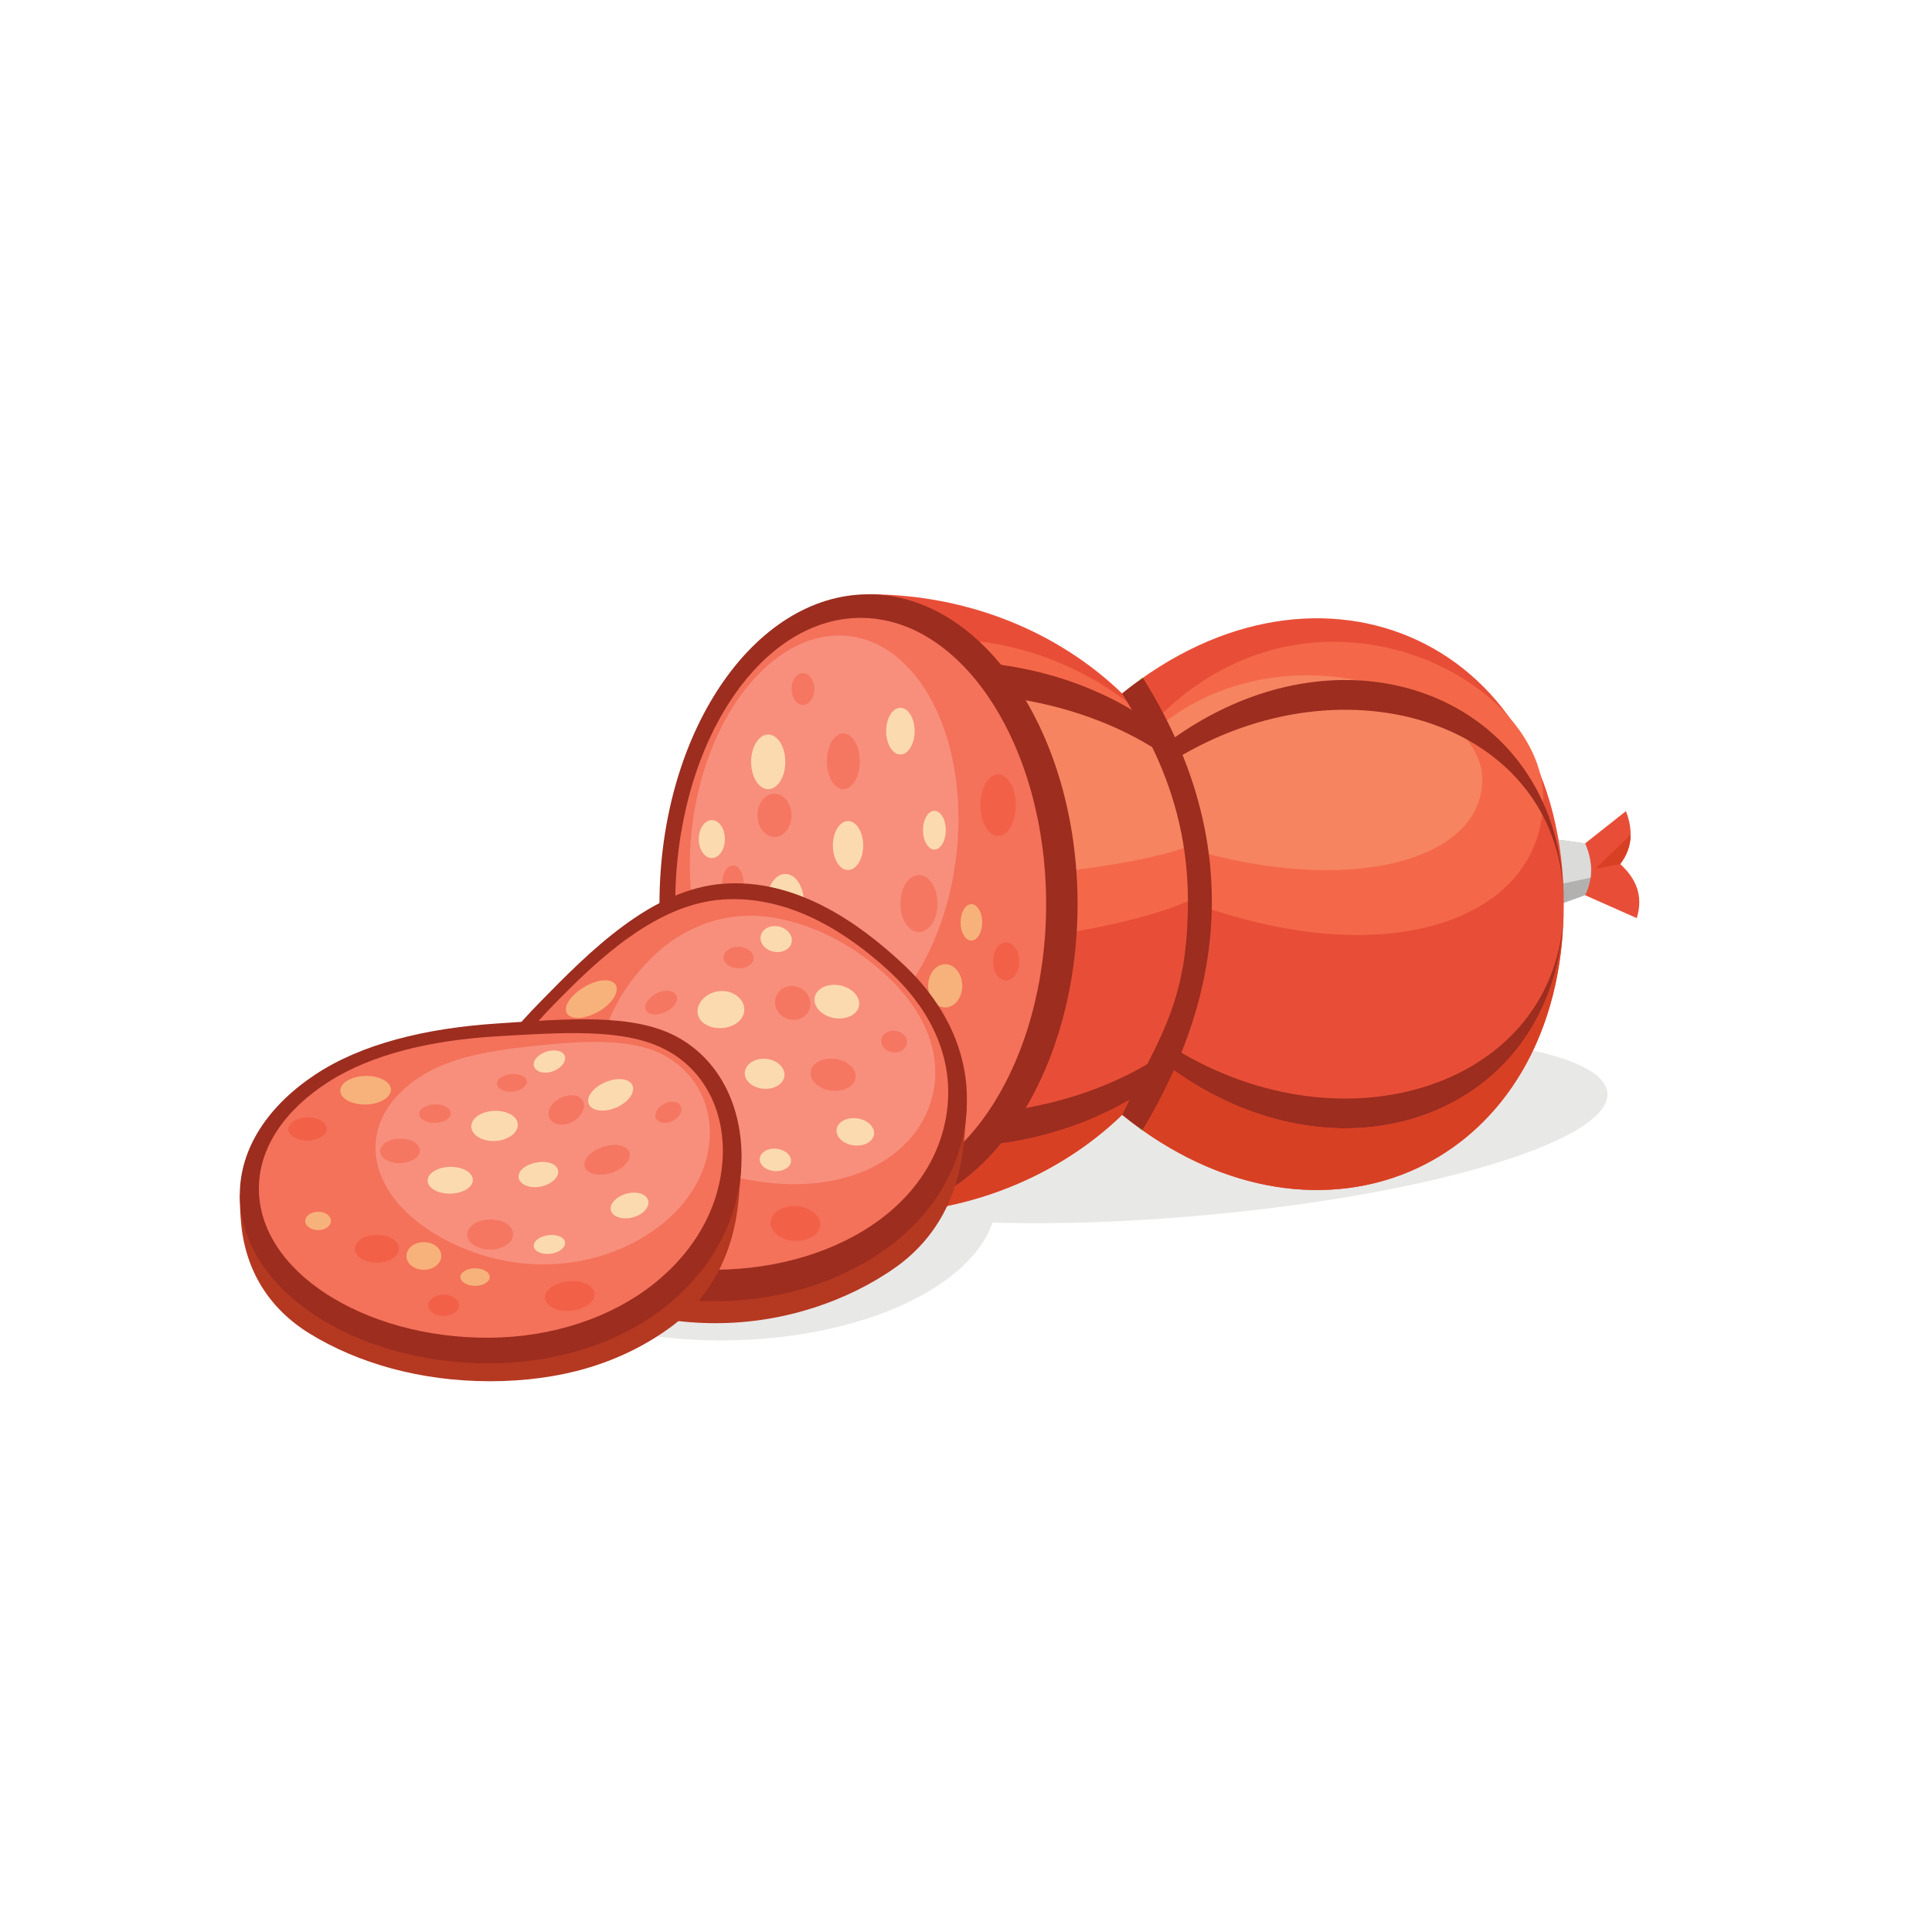 <?xml version="1.0" encoding="UTF-8" standalone="no"?>
<!-- Created with Inkscape (http://www.inkscape.org/) -->

<svg
   version="1.1"
   id="svg491442"
   width="800"
   height="800"
   viewBox="0 0 800 800"
   sodipodi:docname="sliced-sausage-publicdomainvectors.org.svg"
   inkscape:version="1.2 (dc2aedaf03, 2022-05-15)"
   xmlns:inkscape="http://www.inkscape.org/namespaces/inkscape"
   xmlns:sodipodi="http://sodipodi.sourceforge.net/DTD/sodipodi-0.dtd"
   xmlns="http://www.w3.org/2000/svg"
   xmlns:svg="http://www.w3.org/2000/svg">
  <defs
     id="defs491446">
    <clipPath
       clipPathUnits="userSpaceOnUse"
       id="clipPath491458">
      <path
         d="M 0,600 H 600 V 0 H 0 Z"
         id="path491456" />
    </clipPath>
  </defs>
  <sodipodi:namedview
     id="namedview491444"
     pagecolor="#ffffff"
     bordercolor="#000000"
     borderopacity="0.25"
     inkscape:showpageshadow="2"
     inkscape:pageopacity="0.0"
     inkscape:pagecheckerboard="0"
     inkscape:deskcolor="#d1d1d1"
     showgrid="false"
     inkscape:zoom="1.04625"
     inkscape:cx="400"
     inkscape:cy="400.4779"
     inkscape:window-width="1920"
     inkscape:window-height="1017"
     inkscape:window-x="-8"
     inkscape:window-y="-8"
     inkscape:window-maximized="1"
     inkscape:current-layer="g491450">
    <inkscape:page
       x="0"
       y="0"
       id="page491448"
       width="800"
       height="800" />
  </sodipodi:namedview>
  <g
     id="g491450"
     inkscape:groupmode="layer"
     inkscape:label="Page 1"
     transform="matrix(1.333,0,0,-1.333,0,800)">
    <g
       id="g491452">
      <g
         id="g491454"
         clip-path="url(#clipPath491458)">
        <g
           id="g491460"
           transform="translate(223.957,183.769)">
          <path
             d="M 0,0 C 47.195,0 85.688,19.963 85.688,44.438 85.688,68.913 47.195,88.876 0,88.876 -47.195,88.876 -85.688,68.913 -85.688,44.438 -85.688,19.963 -47.195,0 0,0"
             style="fill:#e8e8e7;fill-opacity:1;fill-rule:evenodd;stroke:none"
             id="path491462" />
        </g>
        <g
           id="g491464"
           transform="translate(368.962,276.785)">
          <path
             d="M 0,0 C 72,5.908 130.367,-1.519 130.367,-16.588 130.367,-31.657 72,-48.663 0,-54.571 c -71.999,-5.908 -130.366,1.518 -130.366,16.588 0,15.069 58.367,32.075 130.366,37.983"
             style="fill:#e8e8e7;fill-opacity:1;fill-rule:evenodd;stroke:none"
             id="path491466" />
        </g>
        <g
           id="g491468"
           transform="translate(492.391,338.154)">
          <path
             d="M 0,0 C 4.228,3.345 8.456,6.689 12.685,10.033 15.323,3.132 14.17,-2.102 10.916,-6.409 15.868,-10.928 18.164,-16.33 16.044,-23.206 10.695,-20.834 5.348,-18.461 0,-16.09 Z"
             style="fill:#e84e37;fill-opacity:1;fill-rule:evenodd;stroke:none"
             id="path491470" />
        </g>
        <g
           id="g491472"
           transform="translate(506.533,340.848)">
          <path
             d="m 0,0 c -0.034,-3.492 -1.238,-6.471 -3.227,-9.103 l -7.779,-1.502 z"
             style="fill:#d84023;fill-opacity:1;fill-rule:evenodd;stroke:none"
             id="path491474" />
        </g>
        <g
           id="g491476"
           transform="translate(492.391,338.154)">
          <path
             d="m 0,0 c 2.299,-5.363 2.651,-10.727 0,-16.09 l -24.576,-8.84 -7.425,29.35 z"
             style="fill:#b2b1b0;fill-opacity:1;fill-rule:evenodd;stroke:none"
             id="path491478" />
        </g>
        <g
           id="g491480"
           transform="translate(492.391,338.154)">
          <path
             d="m 0,0 c 1.521,-3.549 2.189,-7.098 1.7,-10.647 l -19.956,-4.249 -1.711,17.654 z"
             style="fill:#dbdbd9;fill-opacity:1;fill-rule:evenodd;stroke:none"
             id="path491482" />
        </g>
        <g
           id="g491484"
           transform="translate(269.793,415.541)">
          <path
             d="m 0,0 c 31.13,0 59.162,-11.862 78.786,-30.81 61.784,49.973 137.177,15.904 137.177,-65.444 0,-81.349 -75.393,-115.418 -137.177,-65.445 C 59.162,-180.646 31.13,-192.509 0,-192.509 Z"
             style="fill:#e84e37;fill-opacity:1;fill-rule:evenodd;stroke:none"
             id="path491486" />
        </g>
        <g
           id="g491488"
           transform="translate(263.428,396.944)">
          <path
             d="m 0,0 c 28.654,9.547 65.734,5.421 94.608,-21.508 48.702,51.534 121.355,14.575 121.355,-23.264 0,-37.84 -48.595,-55.185 -110.379,-31.94 C 85.96,-85.525 35.02,-93.788 0,-89.546 Z"
             style="fill:#f46849;fill-opacity:1;fill-rule:evenodd;stroke:none"
             id="path491490" />
        </g>
        <g
           id="g491492"
           transform="translate(279.693,387.817)">
          <path
             d="m 0,0 c 23.983,6.344 55.02,3.602 79.186,-14.292 40.763,34.244 101.574,9.685 101.574,-15.459 0,-25.144 -40.674,-36.67 -92.387,-21.224 C 71.948,-56.831 29.311,-62.321 0,-59.503 Z"
             style="fill:#f68460;fill-opacity:1;fill-rule:evenodd;stroke:none"
             id="path491494" />
        </g>
        <g
           id="g491496"
           transform="translate(348.579,384.731)">
          <path
             d="m 0,0 c 2.129,1.722 4.275,3.334 6.433,4.858 3.839,-6.129 7.164,-12.283 9.972,-18.462 54.594,38.405 120.772,11.654 120.772,-51.84 0,-54.399 -64.581,-77.707 -118.778,-46.156 6.325,15.786 9.48,31.486 9.471,47.101 -0.008,15.285 -3.048,30.422 -9.11,45.414 54.121,31.239 118.417,7.919 118.417,-46.359 0,-63.619 -66.437,-90.353 -121.091,-51.619 -2.763,-6.192 -6.013,-12.398 -9.751,-18.617 -2.125,1.505 -4.238,3.096 -6.335,4.791 0.752,1.6 1.493,3.139 2.224,4.626 -11.955,-6.979 -26.04,-11.796 -41.342,-13.72 v 9.893 c 17.774,1.939 33.909,7.261 46.968,14.976 7.387,14.592 12.583,26.345 12.583,50.615 0,20.269 -5.405,36.069 -11.101,47.83 -13.312,8.198 -29.997,13.857 -48.45,15.871 V 9.094 C -23.453,7.124 -9.064,2.122 3.071,-5.126 1.956,-3.241 0.915,-1.533 0,0"
             style="fill:#9c2d1f;fill-opacity:1;fill-rule:evenodd;stroke:none"
             id="path491498" />
        </g>
        <g
           id="g491500"
           transform="translate(269.793,223.032)">
          <path
             d="m 0,0 c 35.767,0 64.938,43.239 64.938,96.255 0,53.015 -29.171,96.254 -64.938,96.254 -35.766,0 -64.937,-43.239 -64.937,-96.254 C -64.937,43.239 -35.766,0 0,0"
             style="fill:#9c2d1f;fill-opacity:1;fill-rule:evenodd;stroke:none"
             id="path491502" />
        </g>
        <g
           id="g491504"
           transform="translate(267.361,230.359)">
          <path
             d="m 0,0 c 31.729,0 57.609,39.947 57.609,88.928 0,48.978 -25.88,88.927 -57.609,88.927 -31.73,0 -57.611,-39.949 -57.611,-88.927 C -57.611,39.947 -31.73,0 0,0"
             style="fill:#f4715a;fill-opacity:1;fill-rule:evenodd;stroke:none"
             id="path491506" />
        </g>
        <g
           id="g491508"
           transform="translate(354.906,249.057)">
          <path
             d="M 0,0 C -0.318,0.227 -0.638,0.454 -0.956,0.684 -0.638,0.454 -0.318,0.227 0,0 Z"
             style="fill:none;stroke:#79aa32;stroke-width:0.216;stroke-linecap:butt;stroke-linejoin:miter;stroke-miterlimit:22.926;stroke-dasharray:none;stroke-opacity:1"
             id="path491510" />
        </g>
        <g
           id="g491512"
           transform="translate(348.579,253.842)">
          <path
             d="m 0,0 c -19.624,-18.947 -47.656,-30.81 -78.786,-30.81 15.67,0 30.044,8.228 41.263,21.927 C -22.839,-6.83 -9.315,-2.109 2.224,4.626 1.493,3.139 0.752,1.601 0,0 M 136.873,56.81 C 131.909,-15.607 64.551,-45.994 6.335,-4.791 c 3.738,6.219 6.988,12.425 9.751,18.617 45.363,-32.149 98.84,-19.194 115.711,22.516 l 0.01,0.01 0.009,0.041 c 2.396,5.934 4.044,12.454 4.83,19.503 z"
             style="fill:#d84023;fill-opacity:1;fill-rule:evenodd;stroke:none"
             id="path491514" />
        </g>
        <g
           id="g491516"
           transform="translate(353.884,388.784)">
          <path
             d="M 0,0 C 0.373,0.27 0.748,0.537 1.122,0.801 0.747,0.537 0.373,0.27 0,0 Z"
             style="fill:none;stroke:#79aa32;stroke-width:0.216;stroke-linecap:butt;stroke-linejoin:miter;stroke-miterlimit:22.926;stroke-dasharray:none;stroke-opacity:1"
             id="path491518" />
        </g>
        <g
           id="g491520"
           transform="translate(351.289,386.858)">
          <path
             d="M 0,0 C 0.151,0.116 0.303,0.23 0.454,0.345 Z"
             style="fill:none;stroke:#79aa32;stroke-width:0.216;stroke-linecap:butt;stroke-linejoin:miter;stroke-miterlimit:22.926;stroke-dasharray:none;stroke-opacity:1"
             id="path491522" />
        </g>
        <g
           id="g491524"
           transform="translate(260.642,402.735)">
          <path
             d="m 0,0 c 22.898,0 39.391,-28.654 36.835,-64.001 -2.555,-35.346 -23.19,-64 -46.088,-64 -22.898,0 -39.391,28.654 -36.835,64 C -43.533,-28.654 -22.898,0 0,0"
             style="fill:#f78f7c;fill-opacity:1;fill-rule:evenodd;stroke:none"
             id="path491526" />
        </g>
        <g
           id="g491528"
           transform="translate(227.669,331.308)">
          <path
             d="m 0,0 c 1.856,0 3.36,-2.533 3.36,-5.657 0,-3.125 -1.504,-5.658 -3.36,-5.658 -1.855,0 -3.359,2.533 -3.359,5.658 C -3.359,-2.533 -1.855,0 0,0 m 12.907,22.276 c 2.93,0 5.305,-3.007 5.305,-6.717 0,-3.71 -2.375,-6.719 -5.305,-6.719 -2.93,0 -5.305,3.009 -5.305,6.719 0,3.71 2.375,6.717 5.305,6.717 m 8.84,37.483 c 1.953,0 3.536,-2.216 3.536,-4.95 0,-2.734 -1.583,-4.951 -3.536,-4.951 -1.953,0 -3.535,2.217 -3.535,4.951 0,2.734 1.582,4.95 3.535,4.95 m 12.552,-18.74 c 2.832,0 5.128,-3.879 5.128,-8.665 0,-4.784 -2.296,-8.663 -5.128,-8.663 -2.831,0 -5.127,3.879 -5.127,8.663 0,4.786 2.296,8.665 5.127,8.665 M 57.795,-2.993 c 3.186,0 5.77,-3.963 5.77,-8.854 0,-4.89 -2.584,-8.855 -5.77,-8.855 -3.187,0 -5.771,3.965 -5.771,8.855 0,4.891 2.584,8.854 5.771,8.854 M 25.637,-39.606 c 2.601,0 4.708,-3.405 4.708,-7.602 0,-4.199 -2.107,-7.603 -4.708,-7.603 -2.599,0 -4.707,3.404 -4.707,7.603 0,4.197 2.108,7.602 4.707,7.602 m -14.144,11.318 c 1.952,0 3.535,-2.691 3.535,-6.012 0,-3.32 -1.583,-6.011 -3.535,-6.011 -1.953,0 -3.537,2.691 -3.537,6.011 0,3.321 1.584,6.012 3.537,6.012"
             style="fill:#f57762;fill-opacity:1;fill-rule:evenodd;stroke:none"
             id="path491530" />
        </g>
        <g
           id="g491532"
           transform="translate(244.643,255.989)">
          <path
             d="m 0,0 c 2.441,0 4.42,-3.245 4.42,-7.249 0,-4.003 -1.979,-7.248 -4.42,-7.248 -2.441,0 -4.42,3.245 -4.42,7.248 C -4.42,-3.245 -2.441,0 0,0"
             style="fill:#f26047;fill-opacity:1;fill-rule:evenodd;stroke:none"
             id="path491534" />
        </g>
        <g
           id="g491536"
           transform="translate(310.06,359.596)">
          <path
             d="m 0,0 c 3.027,0 5.481,-4.273 5.481,-9.547 0,-5.273 -2.454,-9.547 -5.481,-9.547 -3.026,0 -5.48,4.274 -5.48,9.547 C -5.48,-4.273 -3.026,0 0,0"
             style="fill:#f26047;fill-opacity:1;fill-rule:evenodd;stroke:none"
             id="path491538" />
        </g>
        <g
           id="g491540"
           transform="translate(312.545,307.398)">
          <path
             d="m 0,0 c 2.24,0 4.057,-2.644 4.057,-5.902 0,-3.26 -1.817,-5.903 -4.057,-5.903 -2.24,0 -4.057,2.643 -4.057,5.903 C -4.057,-2.644 -2.24,0 0,0"
             style="fill:#f26047;fill-opacity:1;fill-rule:evenodd;stroke:none"
             id="path491542" />
        </g>
        <g
           id="g491544"
           transform="translate(290.788,284.277)">
          <path
             d="m 0,0 c 2.93,0 5.304,-3.799 5.304,-8.486 0,-4.688 -2.374,-8.487 -5.304,-8.487 -2.929,0 -5.304,3.799 -5.304,8.487 C -5.304,-3.799 -2.929,0 0,0"
             style="fill:#f26047;fill-opacity:1;fill-rule:evenodd;stroke:none"
             id="path491546" />
        </g>
        <g
           id="g491548"
           transform="translate(290.258,336.258)">
          <path
             d="m 0,0 c -1.953,0 -3.536,2.691 -3.536,6.012 0,3.32 1.583,6.011 3.536,6.011 1.953,0 3.536,-2.691 3.536,-6.011 C 3.536,2.691 1.953,0 0,0 m -25.592,-41.195 c -2.832,0 -5.127,3.879 -5.127,8.664 0,4.784 2.295,8.663 5.127,8.663 2.832,0 5.127,-3.879 5.127,-8.663 0,-4.785 -2.295,-8.664 -5.127,-8.664 m -1.238,34.83 c -2.6,0 -4.707,3.404 -4.707,7.603 0,4.199 2.107,7.602 4.707,7.602 2.6,0 4.708,-3.403 4.708,-7.602 0,-4.199 -2.108,-7.603 -4.708,-7.603 m -19.473,-18.931 c -3.186,0 -5.769,3.964 -5.769,8.855 0,4.89 2.583,8.854 5.769,8.854 3.188,0 5.771,-3.964 5.771,-8.854 0,-4.891 -2.583,-8.855 -5.771,-8.855 m -5.324,44.038 c -2.93,0 -5.304,3.799 -5.304,8.487 0,4.686 2.374,8.486 5.304,8.486 2.93,0 5.305,-3.8 5.305,-8.486 0,-4.688 -2.375,-8.487 -5.305,-8.487 M -69.138,-2.664 c -2.24,0 -4.057,2.643 -4.057,5.902 0,3.26 1.817,5.903 4.057,5.903 2.24,0 4.056,-2.643 4.056,-5.903 0,-3.259 -1.816,-5.902 -4.056,-5.902 m 58.574,32.19 c -2.441,0 -4.42,3.246 -4.42,7.249 0,4.004 1.979,7.249 4.42,7.249 2.441,0 4.419,-3.245 4.419,-7.249 0,-4.003 -1.978,-7.249 -4.419,-7.249"
             style="fill:#fcdaaf;fill-opacity:1;fill-rule:evenodd;stroke:none"
             id="path491550" />
        </g>
        <g
           id="g491552"
           transform="translate(280.003,248.21)">
          <path
             d="m 0,0 c -1.953,0 -3.536,2.216 -3.536,4.95 0,2.734 1.583,4.951 3.536,4.951 1.953,0 3.536,-2.217 3.536,-4.951 C 3.536,2.216 1.953,0 0,0 m 21.747,59.76 c -1.855,0 -3.359,2.532 -3.359,5.657 0,3.125 1.504,5.658 3.359,5.658 1.856,0 3.36,-2.533 3.36,-5.658 0,-3.125 -1.504,-5.657 -3.36,-5.657 M 13.614,38.985 c -2.929,0 -5.304,3.008 -5.304,6.719 0,3.71 2.375,6.719 5.304,6.719 2.929,0 5.304,-3.009 5.304,-6.719 0,-3.711 -2.375,-6.719 -5.304,-6.719 M -50.035,12.729 c -3.027,0 -5.481,4.276 -5.481,9.548 0,5.273 2.454,9.548 5.481,9.548 3.026,0 5.48,-4.275 5.48,-9.548 0,-5.272 -2.454,-9.548 -5.48,-9.548"
             style="fill:#f6b27a;fill-opacity:1;fill-rule:evenodd;stroke:none"
             id="path491554" />
        </g>
        <g
           id="g491556"
           transform="translate(300.297,256.197)">
          <path
             d="m 0,0 c -0.176,-3.496 -0.51,-6.93 -0.815,-10.35 -0.75,-8.39 -2.869,-16.033 -6.427,-22.65 -3.556,-6.612 -8.526,-12.226 -14.708,-16.629 -7.487,-5.331 -16.175,-9.629 -25.628,-12.67 -9.477,-3.048 -19.761,-4.778 -30.505,-4.778 -10.775,0 -21.057,1.752 -30.551,4.559 -9.436,2.79 -18.098,6.499 -25.613,10.978 -6.186,3.686 -11.177,8.367 -14.74,14.021 -3.552,5.637 -5.713,12.22 -6.395,19.469 -0.278,2.95 -0.4,5.926 -0.4,8.929 C -129.834,-5.516 -104,3.374 -77.747,4.533 -51.813,5.677 -25.899,1.187 0,0"
             style="fill:#b53821;fill-opacity:1;fill-rule:evenodd;stroke:none"
             id="path491558" />
        </g>
        <g
           id="g491560"
           transform="translate(300.297,256.197)">
          <path
             d="m 0,0 c -0.807,-16.771 -9.169,-31.76 -23.149,-42.543 -14.093,-10.87 -33.478,-17.619 -54.934,-17.694 -21.455,-0.076 -40.786,6.009 -54.964,15.087 -13.914,8.906 -22.735,21.55 -22.735,36.029 0,14.479 9.484,27.717 23.278,41.834 15.251,15.605 34.626,35.133 56.98,36.725 C -53.17,71.032 -33.881,57.622 -19.92,44.603 -6.557,32.145 0.808,16.771 0,0"
             style="fill:#9c2d1f;fill-opacity:1;fill-rule:evenodd;stroke:none"
             id="path491562" />
        </g>
        <g
           id="g491564"
           transform="translate(294.494,258.559)">
          <path
             d="m 0,0 c -0.8,-14.904 -8.602,-28.085 -21.52,-37.531 -13.014,-9.518 -30.916,-15.155 -50.744,-15.32 -19.827,-0.163 -37.684,4.553 -50.792,12.247 -12.875,7.558 -21.04,18.466 -21.007,31.362 0.031,12.894 8.706,25.524 21.631,38.801 13.963,14.343 32.028,31.316 52.63,32.63 20.603,1.316 38.45,-10.357 51.273,-22.062 C -6.139,28.812 0.799,14.904 0,0"
             style="fill:#f4715a;fill-opacity:1;fill-rule:evenodd;stroke:none"
             id="path491566" />
        </g>
        <g
           id="g491568"
           transform="translate(290.481,265.044)">
          <path
             d="m 0,0 c -0.72,-10.759 -6.706,-19.759 -16.02,-25.571 -9.343,-5.833 -22.205,-8.391 -36.467,-6.663 -14.262,1.726 -26.99,7.099 -36.548,13.708 -9.092,6.286 -14.94,14.54 -14.708,25.011 0.232,10.472 6.25,21.938 16.164,31.567 9.641,9.363 23.215,14.52 37.81,11.931 14.594,-2.587 27.43,-10.593 36.531,-19.728 C -4.369,21.354 0.719,10.759 0,0"
             style="fill:#f78f7c;fill-opacity:1;fill-rule:evenodd;stroke:none"
             id="path491570" />
        </g>
        <g
           id="g491572"
           transform="translate(234.094,302.481)">
          <path
             d="m 0,0 c -0.072,-1.85 -2.246,-3.215 -4.812,-3.127 -2.567,0.09 -4.597,1.611 -4.525,3.469 0.071,1.856 2.206,3.324 4.78,3.235 C -1.982,3.488 0.071,1.85 0,0 m 17.65,-14.445 c -0.16,-2.867 -2.718,-4.949 -5.755,-4.669 -3.039,0.28 -5.389,2.833 -5.245,5.734 0.144,2.902 2.743,5.045 5.788,4.737 3.044,-0.306 5.371,-2.935 5.212,-5.802 M 47.658,-26.24 c -0.128,-1.851 -2.039,-3.209 -4.253,-3.018 -2.214,0.192 -3.901,1.905 -3.772,3.768 0.128,1.863 2.021,3.168 4.252,2.963 2.23,-0.206 3.901,-1.864 3.773,-3.713 M 31.703,-36.85 c -0.145,-2.73 -3.382,-4.662 -7.243,-4.314 -3.86,0.348 -6.898,2.84 -6.763,5.611 0.137,2.772 3.398,4.725 7.275,4.342 3.877,-0.382 6.874,-2.908 6.731,-5.639 m -36.18,-20.629 c -0.008,-3.167 -3.214,-5.619 -7.163,-5.638 -3.948,-0.022 -7.154,2.355 -7.146,5.515 0.008,3.161 3.237,5.959 7.194,5.981 3.958,0.019 7.123,-2.691 7.115,-5.858 m -29.018,28.876 c -0.071,-2.499 -2.941,-5.188 -6.362,-6.157 -3.422,-0.97 -6.147,0.129 -6.092,2.526 0.056,2.396 2.886,5.25 6.331,6.321 3.446,1.071 6.196,-0.19 6.123,-2.69 m 9.721,16.001 c -0.056,-1.931 -2.334,-3.918 -5.068,-4.615 -2.734,-0.695 -4.892,0.164 -4.845,2.035 0.049,1.87 2.327,4.117 5.069,4.861 2.742,0.744 4.9,-0.349 4.844,-2.281"
             style="fill:#f57762;fill-opacity:1;fill-rule:evenodd;stroke:none"
             id="path491574" />
        </g>
        <g
           id="g491576"
           transform="translate(171.486,272.498)">
          <path
             d="m 0,0 c -0.032,-2.109 -2.725,-4.648 -5.995,-5.502 -3.27,-0.852 -5.907,0.212 -5.883,2.226 0.024,2.014 2.694,4.294 5.979,5.229 C -2.614,2.889 0.032,2.109 0,0"
             style="fill:#f26047;fill-opacity:1;fill-rule:evenodd;stroke:none"
             id="path491578" />
        </g>
        <g
           id="g491580"
           transform="translate(254.765,219.811)">
          <path
             d="m 0,0 c -0.008,-2.941 -3.461,-5.215 -7.706,-5.105 -4.244,0.108 -7.682,2.628 -7.674,5.61 0.008,2.983 3.469,5.325 7.706,5.161 C -3.436,5.503 0.009,2.942 0,0"
             style="fill:#f26047;fill-opacity:1;fill-rule:evenodd;stroke:none"
             id="path491582" />
        </g>
        <g
           id="g491584"
           transform="translate(212.638,217.887)">
          <path
             d="m 0,0 c -0.008,-2.219 -2.143,-4.089 -4.78,-4.232 -2.639,-0.144 -4.757,1.447 -4.749,3.618 0.008,2.171 2.127,4.15 4.764,4.342 C -2.127,3.918 0.007,2.219 0,0"
             style="fill:#f26047;fill-opacity:1;fill-rule:evenodd;stroke:none"
             id="path491586" />
        </g>
        <g
           id="g491588"
           transform="translate(193.981,236.919)">
          <path
             d="m 0,0 c 0,-2.751 -3.062,-5.481 -6.858,-6.103 -3.798,-0.622 -6.875,0.997 -6.875,3.605 0,2.607 3.077,5.365 6.875,6.13 C -3.062,4.396 0,2.751 0,0"
             style="fill:#f26047;fill-opacity:1;fill-rule:evenodd;stroke:none"
             id="path491590" />
        </g>
        <g
           id="g491592"
           transform="translate(235.996,240.031)">
          <path
             d="M 0,0 C 0,1.933 2.182,3.428 4.859,3.305 7.537,3.182 9.729,1.488 9.721,-0.436 9.712,-2.361 7.506,-3.781 4.828,-3.672 2.15,-3.564 0,-1.932 0,0 m -32.982,23.538 c 0.071,2.745 3.308,5.694 7.21,6.321 3.901,0.628 6.978,-1.399 6.891,-4.218 -0.088,-2.819 -3.318,-5.338 -7.195,-5.885 -3.878,-0.545 -6.979,1.038 -6.906,3.782 m 28.345,3.331 c 0.104,2.588 2.95,4.568 6.364,4.356 C 5.14,31.014 7.801,28.699 7.689,26.133 7.578,23.566 4.732,21.709 1.342,21.9 c -3.389,0.191 -6.082,2.382 -5.979,4.969 m -14.676,19.265 c 0.111,3.167 3.492,6.116 7.514,6.143 4.022,0.028 7.147,-2.785 7.002,-5.965 -0.143,-3.181 -3.484,-5.55 -7.482,-5.571 -3.998,-0.02 -7.146,2.226 -7.034,5.393 m 36.339,3.632 c 0.144,2.874 3.39,4.847 7.226,4.369 3.838,-0.478 6.827,-3.182 6.651,-6.008 -0.175,-2.826 -3.437,-4.772 -7.258,-4.328 -3.821,0.444 -6.762,3.094 -6.619,5.967 M 0.256,68.839 C 0.344,71.064 2.558,72.695 5.26,72.43 7.961,72.163 10.088,70.115 9.992,67.91 9.895,65.705 7.625,64.148 4.939,64.402 2.254,64.654 0.168,66.613 0.256,68.839 M 23.853,8.943 c 0.047,2.362 2.702,4.062 5.931,3.823 3.23,-0.239 5.788,-2.348 5.739,-4.669 -0.047,-2.322 -2.637,-4.041 -5.867,-3.824 -3.228,0.219 -5.851,2.308 -5.803,4.67"
             style="fill:#fcdaaf;fill-opacity:1;fill-rule:evenodd;stroke:none"
             id="path491594" />
        </g>
        <g
           id="g491596"
           transform="translate(164.819,240.879)">
          <path
             d="M 0,0 C 0,1.638 1.823,3.283 4.029,3.74 6.235,4.197 8.026,3.235 8.01,1.543 7.994,-0.15 6.219,-1.891 4.013,-2.294 1.807,-2.697 0,-1.639 0,0 m 48.331,-12.274 c 0,1.842 2.038,3.454 4.572,3.536 2.534,0.082 4.548,-1.413 4.54,-3.263 -0.008,-1.851 -2.03,-3.353 -4.556,-3.428 -2.527,-0.074 -4.556,1.311 -4.556,3.155 m -16.819,6.02 c 0.007,2.785 2.446,5.461 5.451,5.912 3.006,0.451 5.42,-1.556 5.42,-4.424 0,-2.867 -2.43,-5.426 -5.436,-5.789 -3.006,-0.361 -5.443,1.516 -5.435,4.301 m -20.56,52.018 c 0.039,2.649 3.629,6.226 7.993,8.043 4.365,1.814 7.882,0.968 7.818,-1.844 -0.064,-2.813 -3.661,-6.417 -8.009,-8.056 -4.349,-1.637 -7.842,-0.792 -7.802,1.857"
             style="fill:#f6b27a;fill-opacity:1;fill-rule:evenodd;stroke:none"
             id="path491598" />
        </g>
        <g
           id="g491600"
           transform="translate(230.283,238.186)">
          <path
             d="m 0,0 c -0.176,-3.494 -0.51,-6.945 -0.815,-10.368 -0.749,-8.405 -2.874,-16.093 -6.427,-22.812 -3.562,-6.734 -8.503,-12.57 -14.725,-17.127 -7.463,-5.465 -16.126,-9.798 -25.612,-12.621 -9.443,-2.809 -19.76,-4.173 -30.504,-4.173 -10.775,0 -21.089,1.403 -30.552,3.968 -9.466,2.568 -18.121,6.299 -25.612,10.932 -6.21,3.841 -11.181,8.739 -14.74,14.491 -3.555,5.743 -5.714,12.378 -6.395,19.636 -0.278,2.958 -0.4,5.927 -0.4,8.934 25.948,0.09 51.902,-0.76 77.811,0.321 C -51.978,-7.735 -25.996,-2.393 0,0"
             style="fill:#b53821;fill-opacity:1;fill-rule:evenodd;stroke:none"
             id="path491602" />
        </g>
        <g
           id="g491604"
           transform="translate(230.283,238.186)">
          <path
             d="m 0,0 c -0.808,-16.78 -9.035,-32.207 -23.165,-43.586 -13.96,-11.241 -33.486,-17.863 -54.934,-17.933 -21.447,-0.071 -40.899,5.859 -54.949,15.335 -14.039,9.468 -22.734,22.574 -22.734,37.044 0,14.471 8.86,27.608 23.278,37.211 14.503,9.661 34.453,14.482 56.515,15.95 22.063,1.468 42.357,3.226 55.941,-4.109 C -5.992,32.322 0.807,16.78 0,0"
             style="fill:#9c2d1f;fill-opacity:1;fill-rule:evenodd;stroke:none"
             id="path491606" />
        </g>
        <g
           id="g491608"
           transform="translate(224.48,240.285)">
          <path
             d="m 0,0 c -0.783,-14.844 -8.478,-28.735 -21.551,-39.066 -12.892,-10.189 -30.951,-16.462 -50.76,-16.616 -19.809,-0.154 -37.757,5.18 -50.744,13.569 -12.993,8.392 -21.04,20.02 -21.008,32.859 0.032,12.838 8.27,24.508 21.599,33.037 13.433,8.598 31.858,12.941 52.216,14.158 20.356,1.218 38.943,2.461 51.559,-3.66 C -5.794,28.023 0.783,14.845 0,0"
             style="fill:#f4715a;fill-opacity:1;fill-rule:evenodd;stroke:none"
             id="path491610" />
        </g>
        <g
           id="g491612"
           transform="translate(220.435,246.238)">
          <path
             d="m 0,0 c -0.712,-10.663 -6.681,-20.301 -16.051,-27.343 -9.351,-7.025 -22.275,-11.724 -36.548,-11.507 -14.273,0.217 -27.19,5.246 -36.516,11.981 -9.267,6.693 -14.892,15.489 -14.676,24.769 0.216,9.281 6.332,17.344 16.004,22.824 9.689,5.49 22.954,7.357 37.602,8.73 14.648,1.372 27.864,1.459 36.835,-3.79 C -4.15,20.283 0.711,10.662 0,0"
             style="fill:#f78f7c;fill-opacity:1;fill-rule:evenodd;stroke:none"
             id="path491614" />
        </g>
        <g
           id="g491616"
           transform="translate(163.664,264.082)">
          <path
             d="m 0,0 c -0.072,-1.511 -2.214,-2.951 -4.78,-3.06 -2.566,-0.108 -4.597,1.101 -4.541,2.612 0.056,1.51 2.198,2.752 4.764,2.867 C -1.991,2.535 0.072,1.51 0,0 m 17.746,-7.591 c -0.152,-2.483 -2.71,-5.037 -5.756,-5.581 -3.045,-0.544 -5.411,1.063 -5.276,3.483 0.137,2.417 2.726,4.798 5.788,5.4 3.062,0.603 5.395,-0.818 5.244,-3.302 M 48.01,-8.717 c -0.128,-1.779 -2.03,-3.527 -4.268,-3.943 -2.239,-0.416 -3.957,0.652 -3.838,2.406 0.12,1.754 2.039,3.578 4.285,4.02 2.247,0.441 3.949,-0.704 3.821,-2.483 M 31.959,-22.875 c -0.144,-2.496 -3.381,-5.095 -7.274,-5.785 -3.893,-0.692 -6.931,0.723 -6.811,3.136 0.12,2.413 3.389,4.94 7.29,5.721 3.901,0.782 6.939,-0.576 6.795,-3.072 M -4.253,-47.311 c 0,-2.598 -3.182,-4.768 -7.13,-4.788 -3.949,-0.018 -7.147,2.093 -7.147,4.672 0,2.579 3.206,4.673 7.147,4.686 3.941,0.012 7.13,-1.972 7.13,-4.57 m -29.001,25.921 c -0.064,-2.106 -2.886,-3.827 -6.299,-3.853 -3.414,-0.025 -6.108,1.657 -6.059,3.763 0.048,2.106 2.862,3.841 6.283,3.867 3.421,0.025 6.139,-1.671 6.075,-3.777 m 9.64,11.546 c -0.048,-1.594 -2.326,-2.874 -5.036,-2.892 -2.709,-0.02 -4.86,1.241 -4.812,2.828 0.048,1.588 2.294,2.893 5.02,2.919 2.726,0.025 4.876,-1.261 4.828,-2.855"
             style="fill:#f57762;fill-opacity:1;fill-rule:evenodd;stroke:none"
             id="path491618" />
        </g>
        <g
           id="g491620"
           transform="translate(101.456,249.489)">
          <path
             d="m 0,0 c -0.04,-1.983 -2.71,-3.591 -5.979,-3.61 -3.27,-0.019 -5.907,1.562 -5.884,3.533 0.024,1.972 2.694,3.584 5.98,3.609 C -2.598,3.559 0.04,1.983 0,0"
             style="fill:#f26047;fill-opacity:1;fill-rule:evenodd;stroke:none"
             id="path491622" />
        </g>
        <g
           id="g491624"
           transform="translate(184.671,198.095)">
          <path
             d="m 0,0 c 0.008,-2.585 -3.453,-4.902 -7.706,-5.133 -4.252,-0.23 -7.69,1.652 -7.69,4.148 0,2.496 3.438,4.723 7.69,5.043 C -3.453,4.378 -0.008,2.586 0,0"
             style="fill:#f26047;fill-opacity:1;fill-rule:evenodd;stroke:none"
             id="path491626" />
        </g>
        <g
           id="g491628"
           transform="translate(142.56,194.678)">
          <path
             d="m 0,0 c 0,-1.818 -2.135,-3.29 -4.765,-3.29 -2.63,0 -4.748,1.466 -4.748,3.276 0,1.812 2.118,3.303 4.748,3.303 C -2.135,3.289 0,1.817 0,0"
             style="fill:#f26047;fill-opacity:1;fill-rule:evenodd;stroke:none"
             id="path491630" />
        </g>
        <g
           id="g491632"
           transform="translate(123.902,212.278)">
          <path
             d="m 0,0 c 0,-2.375 -3.045,-4.32 -6.826,-4.34 -3.781,-0.018 -6.859,1.889 -6.859,4.263 0,2.374 3.053,4.314 6.842,4.34 C -3.054,4.288 0,2.374 0,0"
             style="fill:#f26047;fill-opacity:1;fill-rule:evenodd;stroke:none"
             id="path491634" />
        </g>
        <g
           id="g491636"
           transform="translate(165.806,213.186)">
          <path
             d="M 0,0 C 0,1.607 2.158,3.066 4.844,3.303 7.53,3.54 9.72,2.458 9.72,0.819 9.72,-0.819 7.53,-2.336 4.844,-2.534 2.158,-2.732 0,-1.606 0,0 m -32.966,20.302 c 0.056,2.298 3.261,4.18 7.146,4.199 3.885,0.019 6.971,-1.863 6.891,-4.16 -0.08,-2.298 -3.278,-4.161 -7.147,-4.173 -3.868,-0.014 -6.946,1.836 -6.89,4.134 m 28.234,1.293 c 0.095,2.119 2.917,3.981 6.331,4.365 3.413,0.384 6.099,-0.947 5.995,-3.11 -0.104,-2.163 -2.933,-4.276 -6.331,-4.621 -3.397,-0.346 -6.091,1.248 -5.995,3.366 m -14.677,15.603 c 0.112,2.593 3.43,4.66 7.434,4.698 4.005,0.039 7.155,-1.894 7.035,-4.493 -0.12,-2.597 -3.485,-4.857 -7.466,-4.889 -3.981,-0.032 -7.114,2.093 -7.003,4.684 m 36.292,8.001 c 0.143,2.49 3.389,5.248 7.258,6.234 3.869,0.986 6.882,-0.294 6.715,-2.88 -0.168,-2.585 -3.429,-5.421 -7.275,-6.311 -3.845,-0.889 -6.842,0.468 -6.698,2.957 M -0.016,56.451 c 0.072,1.83 2.302,3.61 5.004,4.096 2.702,0.486 4.828,-0.538 4.748,-2.394 -0.08,-1.855 -2.325,-3.846 -5.02,-4.3 -2.694,-0.455 -4.804,0.767 -4.732,2.598 M 23.885,11.61 c 0.04,2.12 2.702,4.257 5.948,4.776 3.245,0.517 5.827,-0.859 5.787,-3.047 -0.04,-2.19 -2.662,-4.295 -5.899,-4.749 -3.238,-0.454 -5.875,0.902 -5.836,3.02"
             style="fill:#fcdaaf;fill-opacity:1;fill-rule:evenodd;stroke:none"
             id="path491638" />
        </g>
        <g
           id="g491640"
           transform="translate(94.805,220.867)">
          <path
             d="M 0,0 C 0,1.574 1.823,2.855 4.029,2.867 6.235,2.88 8.018,1.606 8.01,0.025 8.001,-1.555 6.219,-2.854 4.013,-2.854 1.807,-2.854 0,-1.574 0,0 m 48.218,-17.422 c 0,1.504 2.03,2.727 4.557,2.727 2.526,0 4.556,-1.209 4.556,-2.714 0,-1.503 -2.03,-2.738 -4.556,-2.738 -2.527,0 -4.557,1.221 -4.557,2.725 m -16.77,6.541 c 0,2.375 2.413,4.302 5.403,4.315 2.99,0.012 5.42,-1.902 5.42,-4.276 0,-2.375 -2.406,-4.301 -5.404,-4.314 -2.997,-0.013 -5.419,1.901 -5.419,4.275 M 10.904,40.526 c 0.039,2.453 3.605,4.488 7.945,4.533 4.341,0.044 7.85,-1.895 7.786,-4.354 -0.064,-2.457 -3.638,-4.492 -7.962,-4.531 -4.324,-0.038 -7.809,1.901 -7.769,4.352"
             style="fill:#f6b27a;fill-opacity:1;fill-rule:evenodd;stroke:none"
             id="path491642" />
        </g>
      </g>
    </g>
  </g>
</svg>
